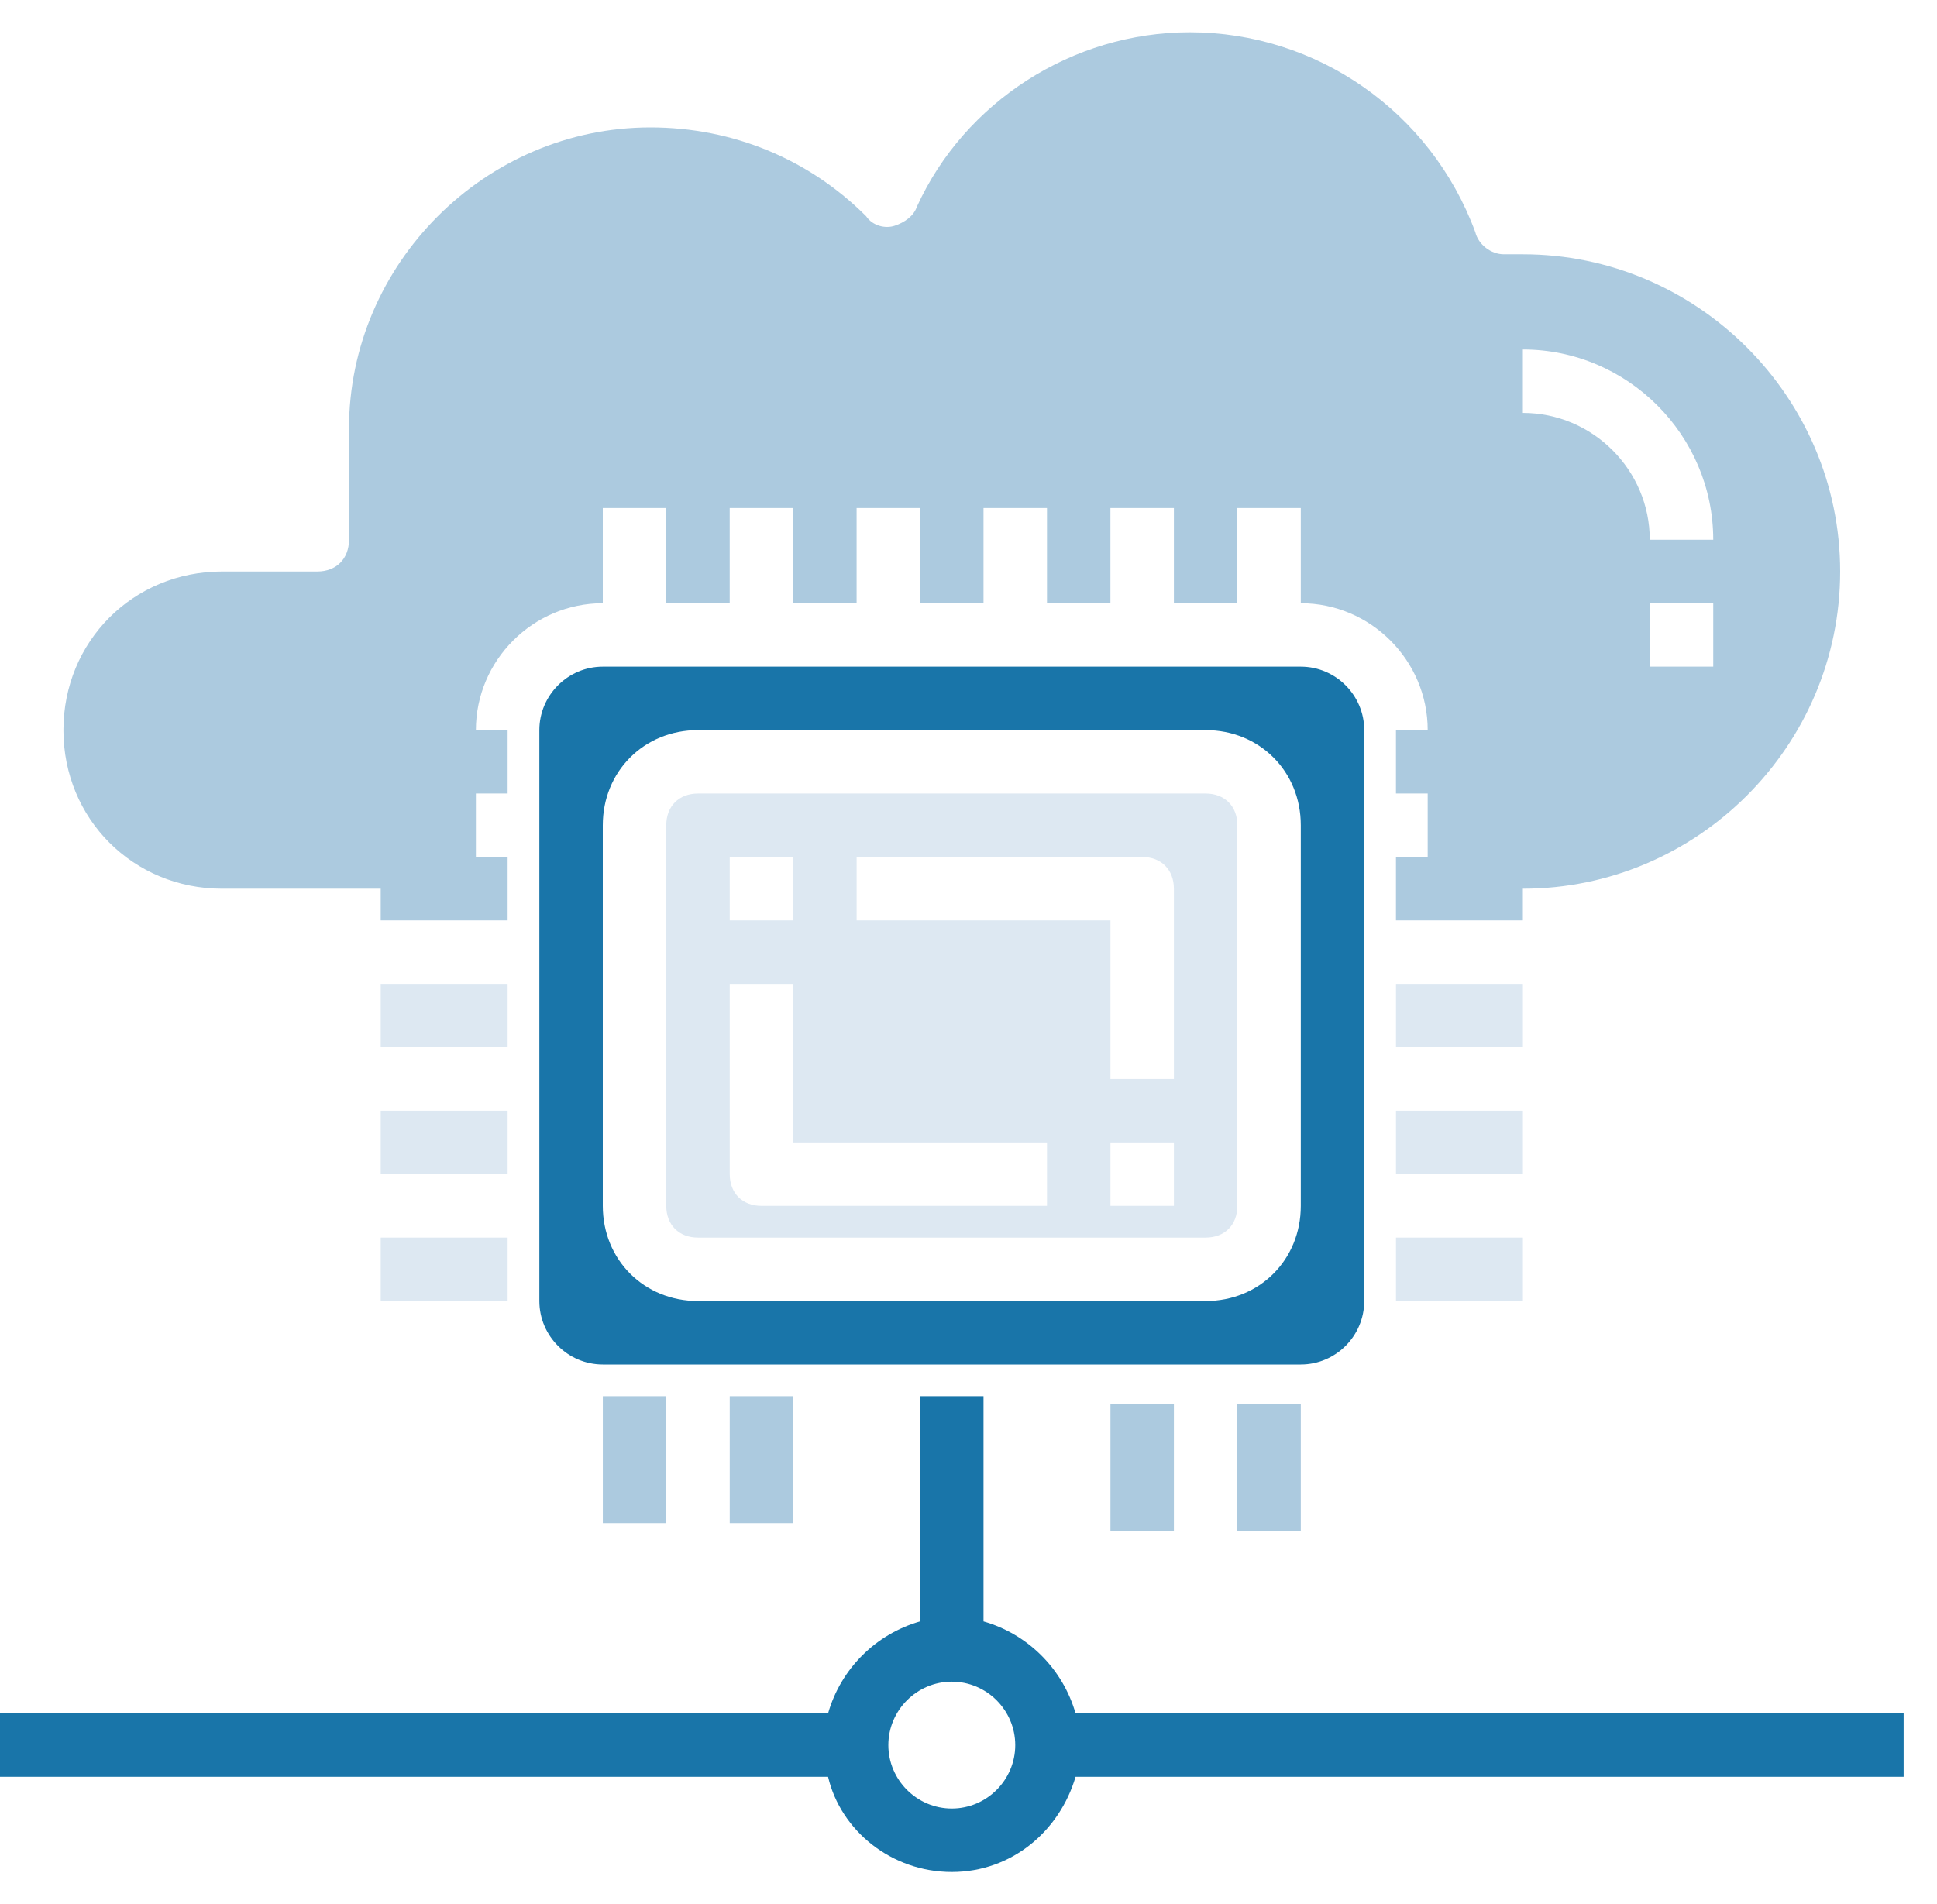<svg width="60" height="59" viewBox="0 0 60 59" fill="none" xmlns="http://www.w3.org/2000/svg">
<path d="M20.639 43.258H18.673V47.19H20.639V43.258Z" fill="#ACCADF"/>
<path d="M37.345 24.586H21.621C21.031 24.586 20.638 24.979 20.638 25.569V37.362C20.638 37.952 21.031 38.345 21.621 38.345H37.345C37.935 38.345 38.328 37.952 38.328 37.362V25.569C38.328 24.979 37.935 24.586 37.345 24.586ZM22.604 26.552H24.569V28.517H22.604V26.552ZM32.431 37.362H23.587C22.997 37.362 22.604 36.969 22.604 36.379V30.483H24.569V35.397H32.431V37.362ZM36.362 37.362H34.397V35.397H36.362V37.362ZM36.362 33.431H34.397V28.517H26.535V26.552H35.38C35.969 26.552 36.362 26.945 36.362 27.535V33.431Z" fill="#DDE8F2"/>
<path d="M42.258 40.31V22.621C42.258 21.54 41.374 20.655 40.293 20.655H18.672C17.591 20.655 16.707 21.54 16.707 22.621V40.31C16.707 41.392 17.591 42.276 18.672 42.276H40.293C41.374 42.276 42.258 41.392 42.258 40.31ZM37.345 40.31H21.621C19.95 40.31 18.672 39.033 18.672 37.362V25.569C18.672 23.898 19.95 22.621 21.621 22.621H37.345C39.015 22.621 40.293 23.898 40.293 25.569V37.362C40.293 39.033 39.015 40.31 37.345 40.31Z" fill="#1975A9"/>
<path d="M58.966 53.086H33.316C32.922 51.71 31.841 50.629 30.465 50.236V43.258H28.5V50.236C27.124 50.629 26.043 51.71 25.65 53.086H0V55.052H25.65C26.043 56.722 27.616 58 29.483 58C31.35 58 32.824 56.722 33.316 55.052H58.966V53.086ZM29.483 56.034C28.402 56.034 27.517 55.15 27.517 54.069C27.517 52.988 28.402 52.103 29.483 52.103C30.564 52.103 31.448 52.988 31.448 54.069C31.448 55.15 30.564 56.034 29.483 56.034Z" fill="#1975A9"/>
<path d="M24.569 43.258H22.604V47.19H24.569V43.258Z" fill="#ACCADF"/>
<path d="M36.362 43.508H34.397V47.44H36.362V43.508Z" fill="#ACCADF"/>
<path d="M40.293 43.508H38.327V47.44H40.293V43.508Z" fill="#ACCADF"/>
<path d="M6.879 27.535H11.793V28.517H15.724V26.552H14.741V24.586H15.724V22.621H14.741C14.741 20.459 16.51 18.69 18.672 18.69V15.741H20.638V18.69H22.603V15.741H24.569V18.69H26.534V15.741H28.5V18.69H30.465V15.741H32.431V18.69H34.396V15.741H36.362V18.69H38.327V15.741H40.293V18.69C42.455 18.69 44.224 20.459 44.224 22.621H43.241V24.586H44.224V26.552H43.241V28.517H47.172V27.535C52.577 27.535 57 23.112 57 17.707C57 12.302 52.577 7.879 47.172 7.879H46.583C46.189 7.879 45.796 7.584 45.698 7.191C44.322 3.457 40.784 1 36.853 1C33.217 1 29.876 3.162 28.401 6.405C28.303 6.7 28.008 6.897 27.713 6.995C27.419 7.093 27.026 6.995 26.829 6.7C25.06 4.931 22.701 3.948 20.146 3.948C15.036 3.948 10.81 8.174 10.81 13.284V16.724C10.81 17.314 10.417 17.707 9.827 17.707H6.879C4.127 17.707 1.965 19.869 1.965 22.621C1.965 25.372 4.127 27.535 6.879 27.535ZM53.069 20.655H51.103V18.69H53.069V20.655ZM47.172 10.828C50.415 10.828 53.069 13.481 53.069 16.724H51.103C51.103 14.562 49.334 12.793 47.172 12.793V10.828Z" fill="#ACCADF"/>
<path d="M47.173 30.483H43.242V32.448H47.173V30.483Z" fill="#DDE8F2"/>
<path d="M47.173 34.414H43.242V36.379H47.173V34.414Z" fill="#DDE8F2"/>
<path d="M47.173 38.345H43.242V40.31H47.173V38.345Z" fill="#DDE8F2"/>
<path d="M15.724 30.483H11.793V32.448H15.724V30.483Z" fill="#DDE8F2"/>
<path d="M15.724 34.414H11.793V36.379H15.724V34.414Z" fill="#DDE8F2"/>
<path d="M15.724 38.345H11.793V40.31H15.724V38.345Z" fill="#DDE8F2"/>
</svg>
